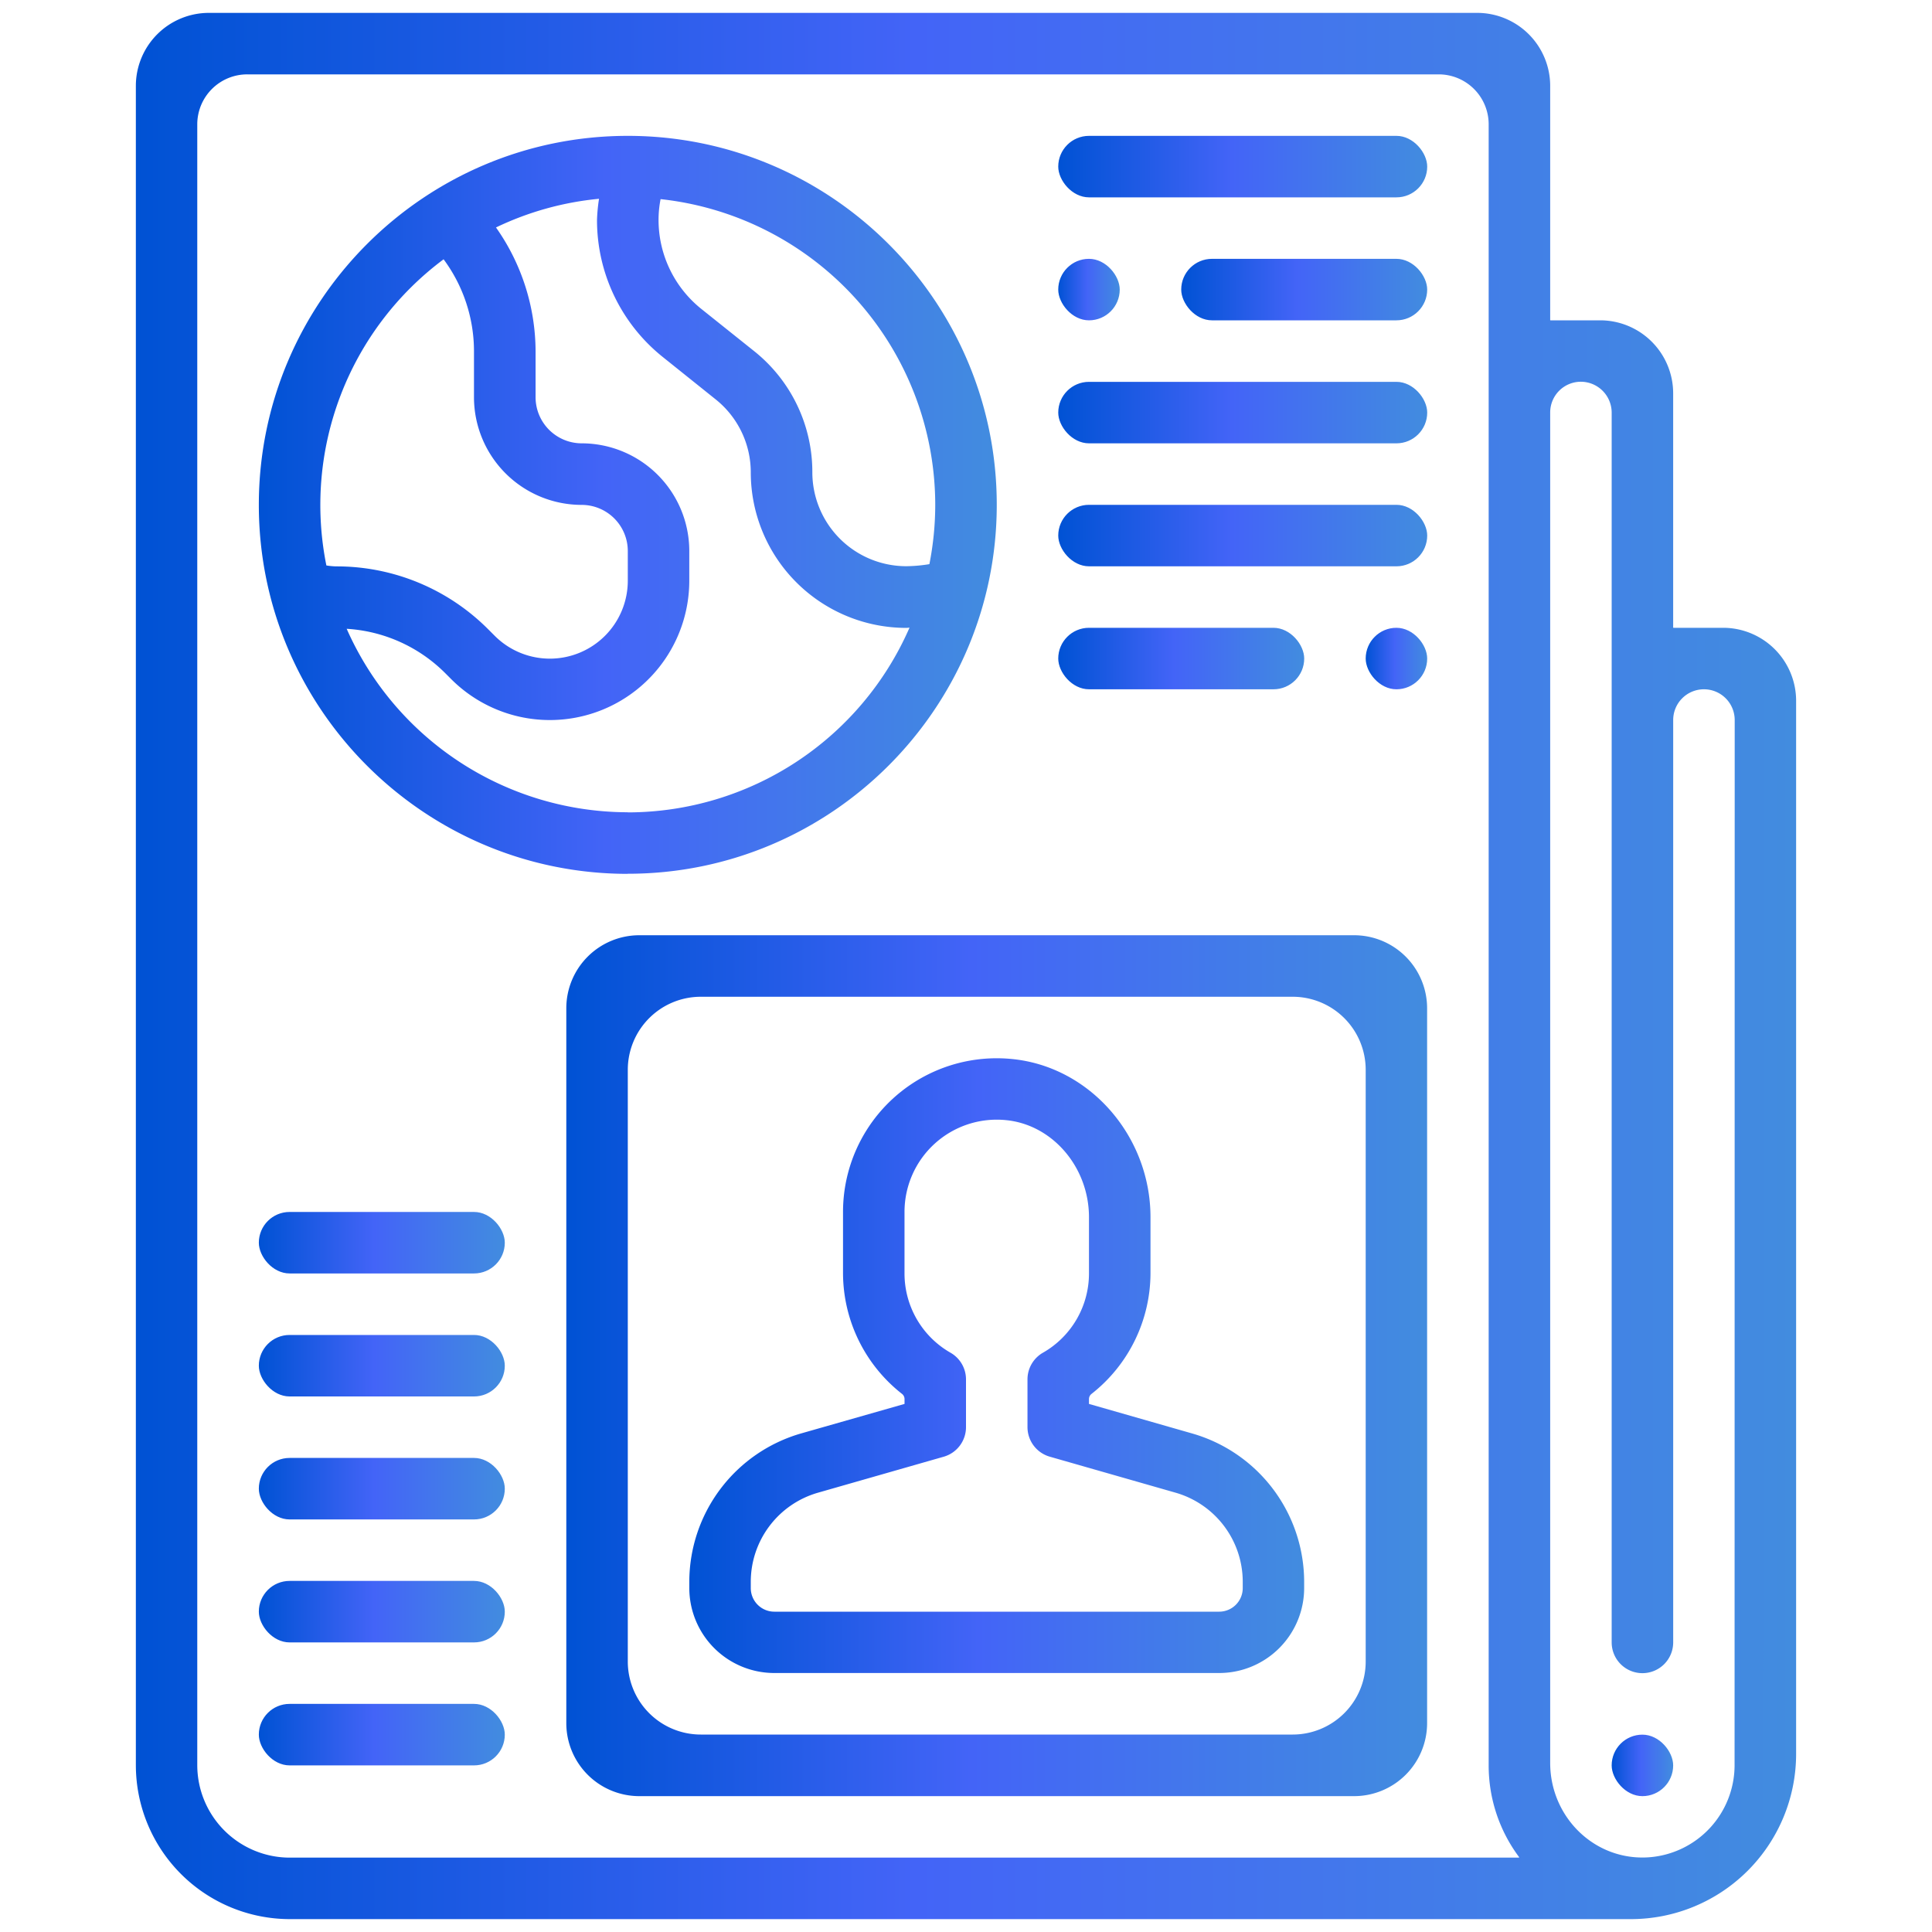 <svg xmlns="http://www.w3.org/2000/svg" xmlns:xlink="http://www.w3.org/1999/xlink" viewBox="0 0 750 750"><defs><style>.cls-1{fill:url(#linear-gradient);}.cls-2{fill:url(#linear-gradient-2);}.cls-3{fill:url(#linear-gradient-3);}.cls-4{fill:url(#linear-gradient-4);}.cls-5{fill:url(#linear-gradient-5);}.cls-6{fill:url(#linear-gradient-6);}.cls-7{fill:url(#linear-gradient-7);}.cls-8{fill:url(#linear-gradient-8);}.cls-9{fill:url(#linear-gradient-9);}.cls-10{fill:url(#linear-gradient-10);}.cls-11{fill:url(#linear-gradient-11);}.cls-12{fill:url(#linear-gradient-12);}.cls-13{fill:url(#linear-gradient-13);}.cls-14{fill:url(#linear-gradient-14);}.cls-15{fill:url(#linear-gradient-15);}.cls-16{fill:url(#linear-gradient-16);}.cls-17{fill:url(#linear-gradient-17);}</style><linearGradient id="linear-gradient" x1="697.26" y1="375" x2="52.74" y2="375" gradientUnits="userSpaceOnUse"><stop offset="0" stop-color="#428cdf"/><stop offset="0.53" stop-color="#4364f7"/><stop offset="1" stop-color="#0052d4"/></linearGradient><linearGradient id="linear-gradient-2" x1="649.52" y1="685.32" x2="625.65" y2="685.32" xlink:href="#linear-gradient"/><linearGradient id="linear-gradient-3" x1="506.29" y1="530.16" x2="267.58" y2="530.16" xlink:href="#linear-gradient"/><linearGradient id="linear-gradient-4" x1="554.03" y1="530.16" x2="219.84" y2="530.16" xlink:href="#linear-gradient"/><linearGradient id="linear-gradient-5" x1="386.94" y1="195.97" x2="100.48" y2="195.97" xlink:href="#linear-gradient"/><linearGradient id="linear-gradient-6" x1="554.03" y1="64.68" x2="410.81" y2="64.68" xlink:href="#linear-gradient"/><linearGradient id="linear-gradient-7" x1="434.68" y1="112.42" x2="410.81" y2="112.42" xlink:href="#linear-gradient"/><linearGradient id="linear-gradient-8" x1="554.03" y1="112.42" x2="458.55" y2="112.42" xlink:href="#linear-gradient"/><linearGradient id="linear-gradient-9" x1="554.03" y1="160.16" x2="410.81" y2="160.16" xlink:href="#linear-gradient"/><linearGradient id="linear-gradient-10" x1="554.03" y1="207.9" x2="410.81" y2="207.9" xlink:href="#linear-gradient"/><linearGradient id="linear-gradient-11" x1="506.29" y1="255.65" x2="410.81" y2="255.65" xlink:href="#linear-gradient"/><linearGradient id="linear-gradient-12" x1="554.03" y1="255.65" x2="530.16" y2="255.65" xlink:href="#linear-gradient"/><linearGradient id="linear-gradient-13" x1="195.97" y1="673.39" x2="100.48" y2="673.39" xlink:href="#linear-gradient"/><linearGradient id="linear-gradient-14" x1="195.97" y1="625.65" x2="100.48" y2="625.65" xlink:href="#linear-gradient"/><linearGradient id="linear-gradient-15" x1="195.97" y1="577.9" x2="100.48" y2="577.9" xlink:href="#linear-gradient"/><linearGradient id="linear-gradient-16" x1="195.97" y1="530.16" x2="100.48" y2="530.16" xlink:href="#linear-gradient"/><linearGradient id="linear-gradient-17" x1="195.97" y1="482.42" x2="100.48" y2="482.42" xlink:href="#linear-gradient"/></defs><title>choose</title><g id="Layer_2" data-name="Layer 2"><path class="cls-1" d="M649.52,243.58V152.7a28.35,28.35,0,0,0-28.35-28.35H601.91a.13.13,0,0,1-.13-.13V33.35A28.35,28.35,0,0,0,573.43,5H81.09A28.35,28.35,0,0,0,52.74,33.35V685.19A59.81,59.81,0,0,0,112.55,745H633.1a64.15,64.15,0,0,0,64.15-64.15V272.06a28.35,28.35,0,0,0-28.35-28.35H649.65A.13.13,0,0,1,649.52,243.58Zm-537,477.55a35.94,35.94,0,0,1-35.94-35.94V48.27A19.4,19.4,0,0,1,96,28.87h462.5a19.4,19.4,0,0,1,19.4,19.4V685.32a59.36,59.36,0,0,0,11.81,35.6.13.13,0,0,1-.1.2Zm560.84-35.81A35.86,35.86,0,0,1,640.08,721c-21,1.46-38.3-15.56-38.3-36.64,0-85.72,0-453.19,0-524.25a11.92,11.92,0,0,1,11.92-11.92h0a12,12,0,0,1,11.95,11.95V637.58a11.94,11.94,0,0,0,11.94,11.94h0a11.94,11.94,0,0,0,11.94-11.94V279.52a11.94,11.94,0,0,1,11.94-11.94h0a11.94,11.94,0,0,1,11.94,11.94Zm0,0"/><rect class="cls-2" x="625.65" y="673.39" width="23.87" height="23.87" rx="11.94" ry="11.94"/><path class="cls-3" d="M463,556.53,422.74,545V543.1a2.56,2.56,0,0,1,1-2,59.71,59.71,0,0,0,22.88-46.73V472.54c0-31.58-23.65-58.56-53.87-61.44a59.66,59.66,0,0,0-65.49,59.39v23.87a59.71,59.71,0,0,0,22.88,46.73,2.56,2.56,0,0,1,1,2V545l-40.27,11.49a60,60,0,0,0-43.28,57.4v2.57a33,33,0,0,0,33,33H473.27a33,33,0,0,0,33-33v-2.57A60,60,0,0,0,463,556.53Zm10.27,69.12H300.6a9.15,9.15,0,0,1-9.15-9.15v-2.57a36,36,0,0,1,26-34.44l48.92-14A11.94,11.94,0,0,0,375,554V535.48a11.93,11.93,0,0,0-5.93-10.31h0a35.42,35.42,0,0,1-17.94-30.81V470.48a35.81,35.81,0,0,1,39.35-35.65c18.1,1.73,32.26,18.29,32.26,37.7v21.82a35.42,35.42,0,0,1-17.94,30.81h0a11.93,11.93,0,0,0-5.93,10.31V554a11.94,11.94,0,0,0,8.65,11.48l48.91,14a36,36,0,0,1,26,34.44v2.57A9.15,9.15,0,0,1,473.27,625.65Zm9.15,0"/><path class="cls-4" d="M248.19,697.26h277.5A28.35,28.35,0,0,0,554,668.91V391.41a28.35,28.35,0,0,0-28.35-28.35H248.19a28.35,28.35,0,0,0-28.35,28.35v277.5A28.35,28.35,0,0,0,248.19,697.26Zm23.87-310.32H501.81a28.35,28.35,0,0,1,28.35,28.35V645a28.35,28.35,0,0,1-28.35,28.35H272.06A28.35,28.35,0,0,1,243.71,645V415.28A28.35,28.35,0,0,1,272.06,386.94Zm-28.35,0"/><path class="cls-5" d="M243.71,339.19c79,0,143.23-64.25,143.23-143.23S322.69,52.74,243.71,52.74,100.48,117,100.48,196s64.25,143.23,143.23,143.23Zm0-23.87a119.49,119.49,0,0,1-109.13-71.22,59.09,59.09,0,0,1,38.12,17.08l2.47,2.47a54.12,54.12,0,0,0,92.41-38.27V213.87a41.82,41.82,0,0,0-41.77-41.77,17.92,17.92,0,0,1-17.9-17.9v-17.9a83.76,83.76,0,0,0-15.37-48,118.12,118.12,0,0,1,40-11.13,66.76,66.76,0,0,0-.78,8.12,68,68,0,0,0,25.66,53.4L277.77,155a36.26,36.26,0,0,1,13.68,28.44,60.39,60.39,0,0,0,60.31,60.31c.43,0,.88-.08,1.31-.09a119.49,119.49,0,0,1-109.37,71.71ZM363.06,196A119.55,119.55,0,0,1,360.79,219a58.29,58.29,0,0,1-9,.8,36.47,36.47,0,0,1-36.44-36.44,60,60,0,0,0-22.63-47.08L272.35,120A44.25,44.25,0,0,1,255.65,85.3a41.44,41.44,0,0,1,.79-8A119.5,119.5,0,0,1,363.06,196ZM172.19,100.64A60,60,0,0,1,184,136.29v17.9A41.82,41.82,0,0,0,225.81,196a17.92,17.92,0,0,1,17.9,17.9v11.52a30.26,30.26,0,0,1-51.66,21.4l-2.47-2.47a83,83,0,0,0-59.08-24.48,27,27,0,0,1-3.8-.36,118.91,118.91,0,0,1,45.49-118.84Zm0,0"/><rect class="cls-6" x="410.81" y="52.74" width="143.23" height="23.87" rx="11.94" ry="11.94"/><rect class="cls-7" x="410.81" y="100.48" width="23.87" height="23.87" rx="11.94" ry="11.94"/><rect class="cls-8" x="458.55" y="100.48" width="95.48" height="23.87" rx="11.94" ry="11.94"/><rect class="cls-9" x="410.81" y="148.23" width="143.23" height="23.87" rx="11.94" ry="11.94"/><rect class="cls-10" x="410.81" y="195.97" width="143.23" height="23.87" rx="11.94" ry="11.94"/><rect class="cls-11" x="410.81" y="243.71" width="95.48" height="23.87" rx="11.94" ry="11.94"/><rect class="cls-12" x="530.16" y="243.71" width="23.87" height="23.87" rx="11.94" ry="11.94"/><rect class="cls-13" x="100.48" y="661.45" width="95.48" height="23.87" rx="11.94" ry="11.94"/><rect class="cls-14" x="100.48" y="613.71" width="95.48" height="23.87" rx="11.94" ry="11.94"/><rect class="cls-15" x="100.48" y="565.97" width="95.48" height="23.87" rx="11.94" ry="11.94"/><rect class="cls-16" x="100.48" y="518.23" width="95.48" height="23.87" rx="11.94" ry="11.94"/><rect class="cls-17" x="100.48" y="470.48" width="95.48" height="23.87" rx="11.94" ry="11.94"/></g></svg>